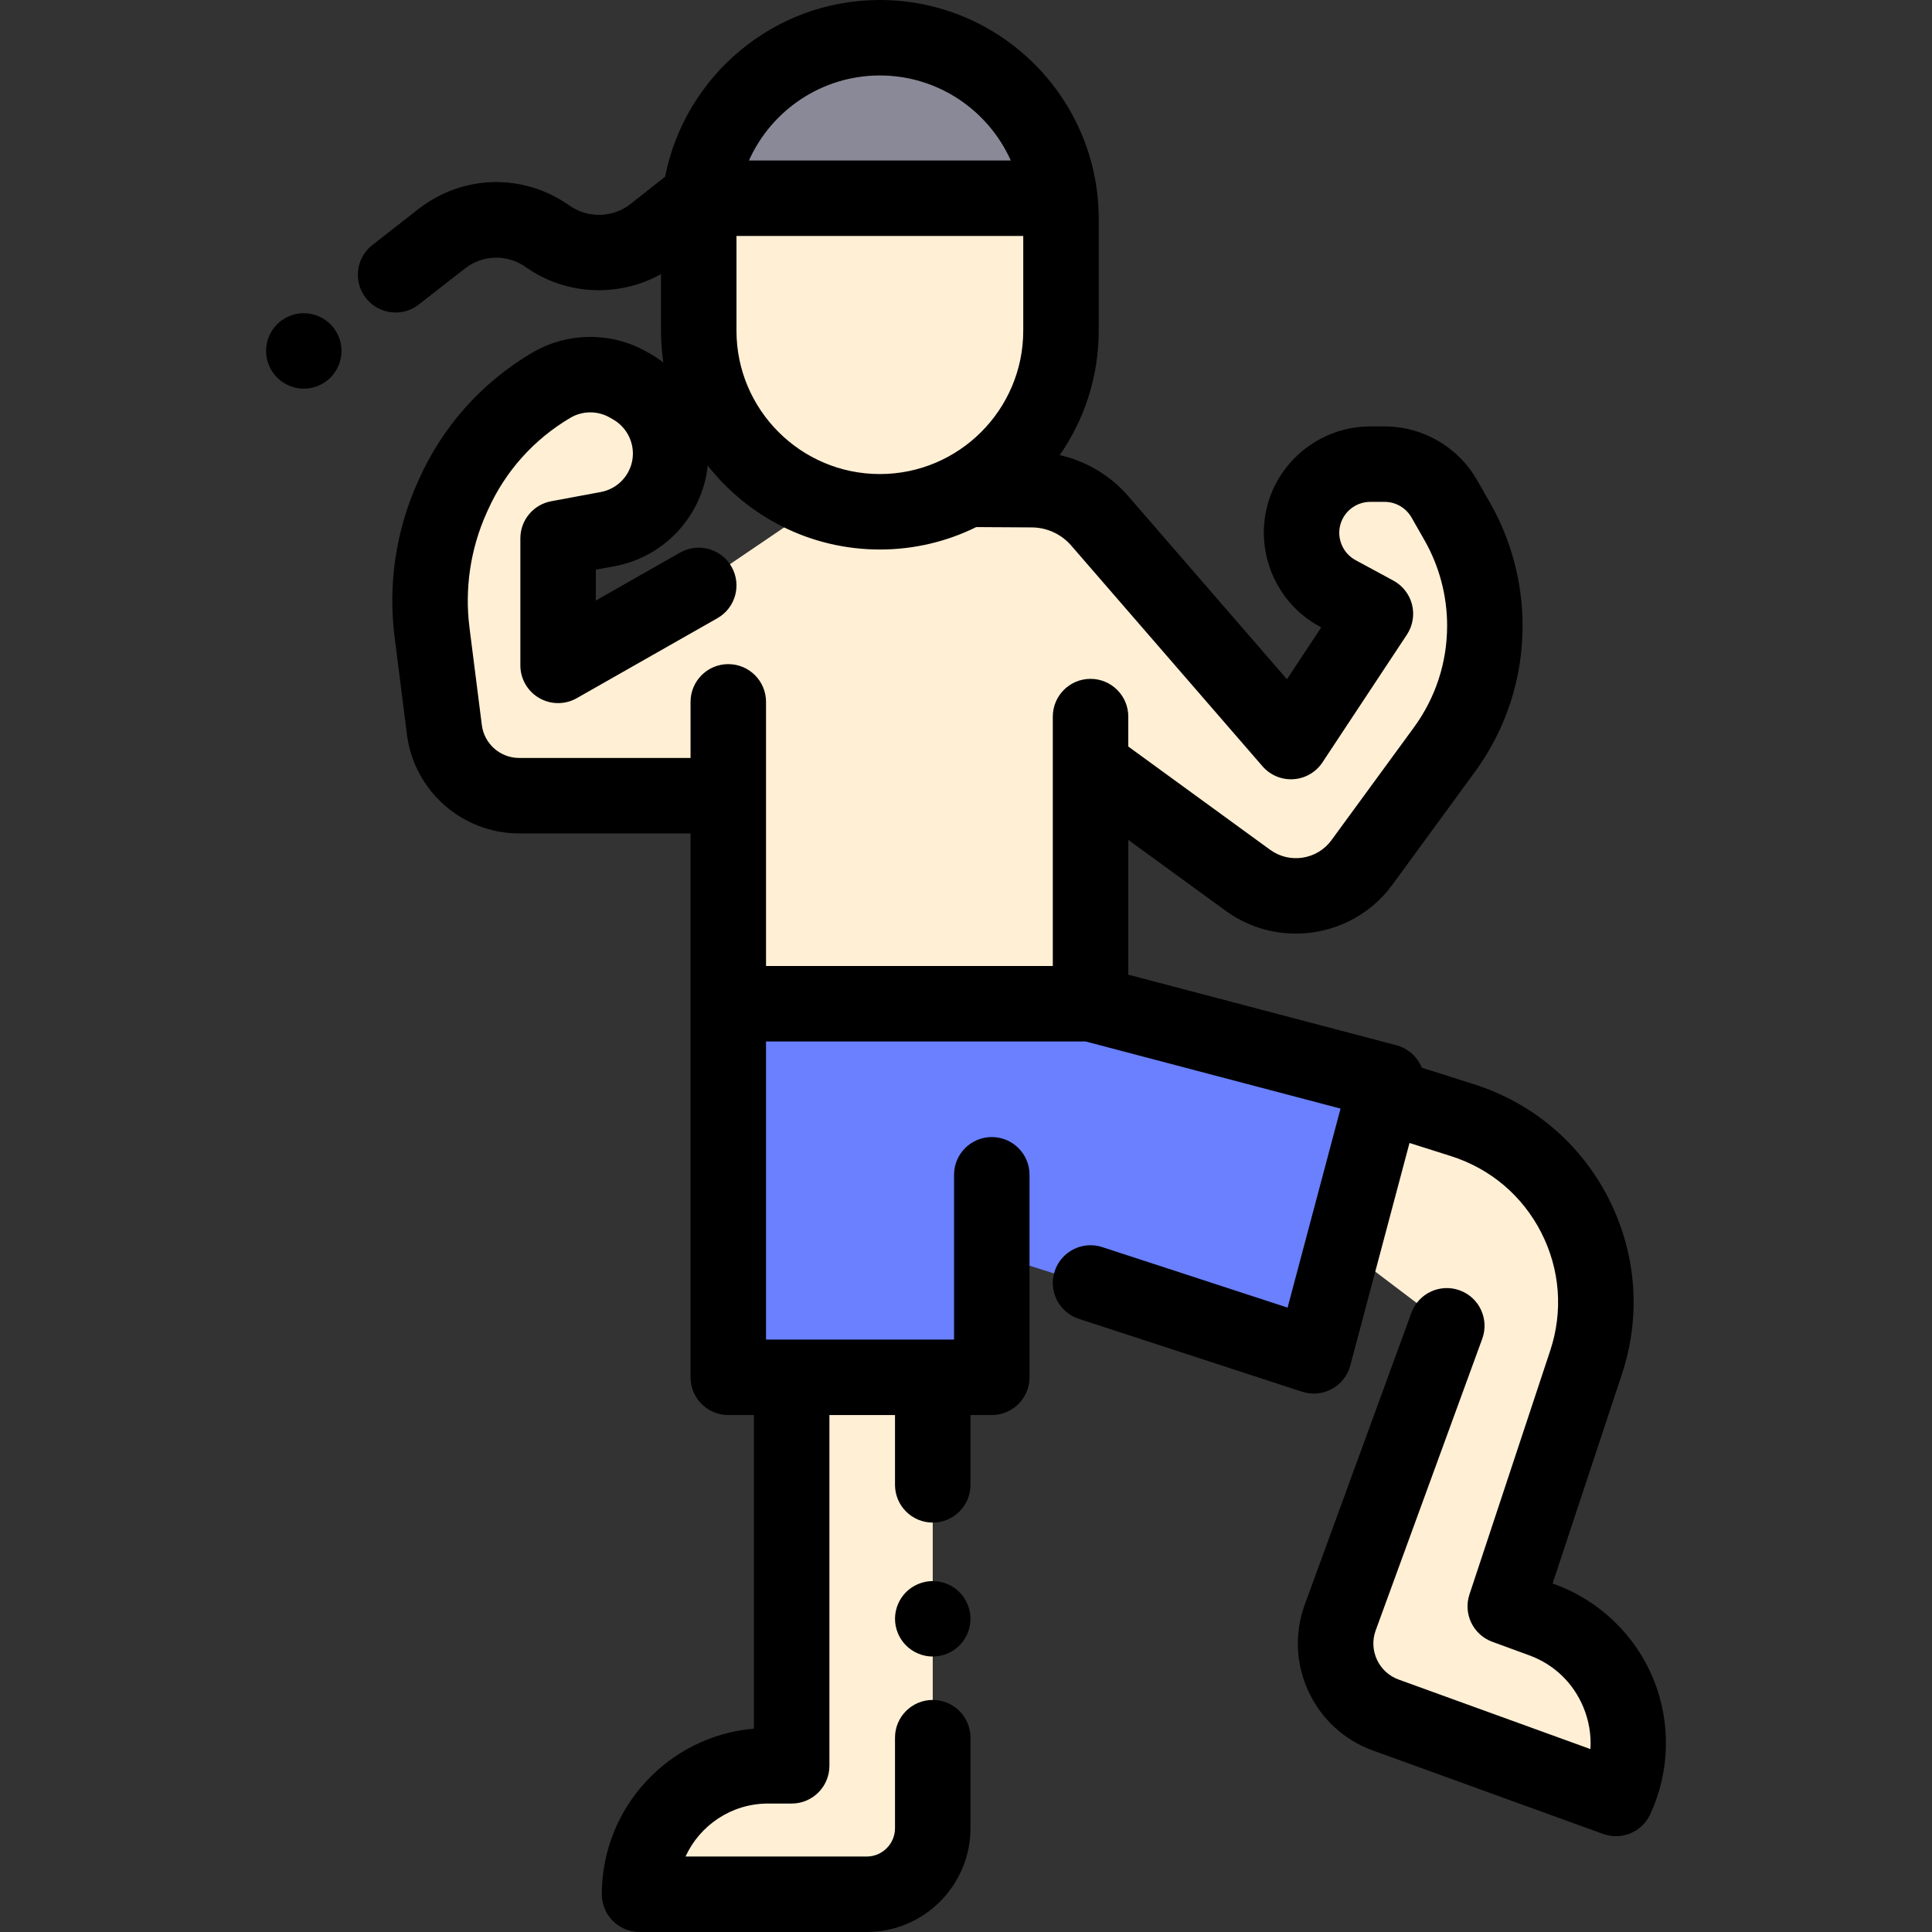 <?xml version="1.0" encoding="iso-8859-1"?>
<!-- Generator: Adobe Illustrator 19.0.0, SVG Export Plug-In . SVG Version: 6.00 Build 0)  -->
<svg version="1.1" id="Capa_1" xmlns="http://www.w3.org/2000/svg" xmlns:xlink="http://www.w3.org/1999/xlink" x="0px" y="0px"
	 viewBox="0 0 512.002 512.002" style="enable-background:new 0 0 512.002 512.002;" xml:space="preserve">
<rect x="0" y="0" width="512.002" height="512.002" fill="#333333" stroke="none"/>
<path style="fill:#FFEFD5;" d="M386.162,138.152l-3.415-5.975c-3.242-5.674-9.275-9.175-15.81-9.175h-3.813
	c-7.59,0-14.385,4.708-17.05,11.816c-3.192,8.512,0.383,18.075,8.377,22.405l10.054,5.446l-22.377,33.852l-50.689-58.493
	c-4.513-5.207-11.051-8.216-17.941-8.257l-17.146-0.101l-33.673-0.003l-37.506,25.472l-37.271,21.194v-33.667l13.174-2.452
	c8.465-1.576,15.026-8.301,16.393-16.802l0,0c1.348-8.388-2.648-16.732-10.028-20.939l-0.912-0.52
	c-6.354-3.622-14.161-3.562-20.458,0.157l0,0c-11.439,6.757-20.5,16.898-25.929,29.025l-0.342,0.763
	c-5.008,11.185-6.842,23.533-5.301,35.691l3.372,26.594c1.209,9.539,9.314,16.695,18.929,16.714l56.206,0.064v55.038h96v-61.786
	l41.702,29.071c9.651,7.027,23.169,4.914,30.215-4.723l21.84-29.869c6.98-9.547,10.743-21.066,10.743-32.893l0,0
	C393.505,156.103,390.974,146.573,386.162,138.152z"/>
<polygon style="fill:#6A80FF;" points="262.838,311.335 262.838,365.002 193.005,365.002 193.005,266.002 289.005,266.002 
	367.505,286.669 348.171,359.319 262.838,332.252 "/>
<g>
	<path style="fill:#FFEFD5;" d="M247.187,365.002v119.492c0,9.669-7.839,17.508-17.508,17.508h-60.188l0,0
		c0-18.801,15.241-34.042,34.042-34.042h6.272V365.002H247.187z"/>
	<path style="fill:#FFEFD5;" d="M366.299,290.12l21.255,6.736c26.904,8.526,41.646,37.401,32.773,64.192l-21.413,64.655l9.791,3.587
		c19.12,7.005,28.15,28.872,19.542,47.327l0,0l-60.993-22.11c-10.489-3.802-15.897-15.399-12.067-25.879l28.238-77.271
		l-27.576-20.887L366.299,290.12z"/>
	<path style="fill:#FFEFD5;" d="M233.171,135.628L233.171,135.628c-26.51,0-48-21.49-48-48V58c0-26.51,21.49-48,48-48l0,0
		c26.51,0,48,21.49,48,48v29.629C281.171,114.138,259.681,135.628,233.171,135.628z"/>
</g>
<path style="fill:#898998;" d="M185.491,52.528h95.361C278.134,28.596,257.829,10,233.171,10l0,0
	C208.513,10,188.208,28.596,185.491,52.528z"/>
<path d="M247.187,419.002c-2.63,0-5.21,1.069-7.07,2.93c-1.859,1.86-2.93,4.44-2.93,7.07s1.07,5.21,2.93,7.069
	c1.86,1.86,4.44,2.931,7.07,2.931s5.21-1.07,7.07-2.931c1.859-1.859,2.93-4.439,2.93-7.069s-1.07-5.21-2.93-7.07
	C252.397,420.071,249.817,419.002,247.187,419.002z"/>
<path d="M80.507,83.002c-2.63,0-5.21,1.069-7.07,2.93s-2.93,4.44-2.93,7.07s1.069,5.21,2.93,7.069c1.86,1.86,4.44,2.931,7.07,2.931
	s5.21-1.07,7.069-2.931c1.86-1.859,2.931-4.439,2.931-7.069s-1.07-5.21-2.931-7.07C85.717,84.071,83.147,83.002,80.507,83.002z"/>
<path d="M438.116,444.842c-4.77-11.552-14.236-20.643-25.972-24.941l-0.69-0.253l18.366-55.456
	c5.139-15.516,3.876-32.078-3.557-46.636c-7.432-14.558-20.106-25.295-35.688-30.233l-13.801-4.373
	c-0.179-0.446-0.38-0.885-0.625-1.306c-1.335-2.297-3.529-3.968-6.099-4.645l-71.046-18.705v-35.719l25.816,18.796
	c5.605,4.082,12.119,6.047,18.58,6.047c9.766-0.001,19.407-4.491,25.594-12.951l21.84-29.87c8.289-11.337,12.67-24.752,12.67-38.794
	c0-11.418-2.995-22.695-8.66-32.61l-3.414-5.976c-5.01-8.768-14.396-14.214-24.493-14.214h-3.813
	c-11.693,0-22.308,7.356-26.413,18.304c-4.919,13.116,0.66,28.038,12.977,34.71l0.455,0.246l-9.089,13.75l-42.059-48.532
	c-4.777-5.513-11.158-9.286-18.152-10.869c6.504-9.371,10.329-20.735,10.329-32.981V58c0-31.981-26.019-58-58-58
	c-28.157,0-51.683,20.172-56.908,46.822l-9.138,7.222c-4.68,3.698-11.35,3.874-16.219,0.428c-12.18-8.627-28.265-8.25-40.024,0.935
	l-12.199,9.526c-4.354,3.399-5.126,9.684-1.728,14.036c1.973,2.525,4.915,3.846,7.889,3.846c2.152,0,4.32-0.691,6.147-2.118
	l12.199-9.526c4.748-3.708,11.241-3.859,16.157-0.377c10.619,7.521,24.694,8.074,35.823,1.845V87.63
	c0,2.866,0.217,5.682,0.621,8.438c-1.076-0.827-2.205-1.599-3.404-2.282l-0.909-0.518c-9.445-5.385-21.132-5.295-30.496,0.234
	c-13.297,7.854-23.66,19.455-29.971,33.55l-0.341,0.762c-5.759,12.863-7.866,27.053-6.095,41.035l3.274,25.826
	c1.893,14.932,14.669,26.191,29.72,26.191h45.434v45.136v99c0,5.522,4.478,10,10,10h6.8v83.114
	c-22.547,1.898-40.313,20.856-40.313,43.886c0,5.522,4.478,10,10,10h60.188c15.168,0,27.508-12.34,27.508-27.508v-23.992
	c0-5.522-4.478-10-10-10s-10,4.478-10,10v23.992c0,4.14-3.368,7.508-7.508,7.508H181.67c3.802-8.279,12.171-14.042,21.862-14.042
	h6.271c5.522,0,10-4.478,10-10v-92.958h17.383v18.5c0,5.522,4.478,10,10,10s10-4.478,10-10v-18.5h5.65c5.522,0,10-4.478,10-10
	v-53.667c0-5.522-4.478-10-10-10s-10,4.478-10,10v43.667h-49.833v-79h84.706l67.552,17.785l-14.036,52.745l-49.118-16.036
	c-5.248-1.718-10.896,1.151-12.609,6.402c-1.715,5.25,1.152,10.896,6.402,12.609l59.167,19.317c2.61,0.855,5.461,0.594,7.876-0.719
	c2.416-1.312,4.185-3.56,4.892-6.216l15.697-58.988l11,3.486c10.442,3.309,18.937,10.505,23.918,20.261
	c4.98,9.756,5.827,20.855,2.383,31.255l-21.413,64.655c-1.697,5.127,0.982,10.676,6.054,12.533l9.79,3.587
	c6.587,2.413,11.688,7.313,14.366,13.796c1.478,3.577,2.091,7.334,1.847,11.051l-50.816-18.421c-2.557-0.927-4.598-2.795-5.747-5.26
	s-1.269-5.23-0.335-7.785l28.237-77.271c1.896-5.188-0.772-10.93-5.96-12.825c-5.188-1.897-10.931,0.772-12.825,5.96l-28.237,77.271
	c-2.771,7.582-2.417,15.787,0.994,23.104c3.412,7.314,9.47,12.858,17.058,15.608l60.994,22.11c1.122,0.406,2.273,0.601,3.406,0.601
	c3.786,0,7.38-2.163,9.064-5.775C442.593,469.517,442.886,456.395,438.116,444.842z M233.172,20
	c15.444,0,28.756,9.267,34.694,22.527h-69.389C204.415,29.267,217.727,20,233.172,20z M195.172,62.527h76v25.102
	c0,20.953-17.047,38-38,38s-38-17.047-38-38V62.527z M289.005,179.904c-5.522,0-10,4.478-10,10v66.098h-76v-70
	c0-5.522-4.478-10-10-10s-10,4.478-10,10v14.864h-45.434c-5.003,0-9.249-3.742-9.878-8.706l-3.274-25.827
	c-1.311-10.34,0.248-20.834,4.508-30.348l0.341-0.763c4.608-10.292,12.177-18.765,21.887-24.499c3.2-1.891,7.193-1.92,10.424-0.079
	l0.908,0.518c3.738,2.131,5.791,6.418,5.108,10.666c-0.694,4.318-4.05,7.757-8.35,8.558l-13.174,2.452
	c-4.735,0.882-8.17,5.014-8.17,9.831v33.666c0,3.561,1.894,6.854,4.972,8.644c3.077,1.791,6.875,1.809,9.972,0.049l37.271-21.194
	c4.801-2.729,6.479-8.835,3.749-13.636s-8.837-6.48-13.636-3.749l-22.327,12.696v-8.165l5.004-0.932
	c12.585-2.344,22.405-12.408,24.436-25.047c0.088-0.546,0.141-1.092,0.198-1.637c10.627,13.541,27.125,22.265,45.633,22.265
	c9.163,0,17.832-2.144,25.543-5.944l14.722,0.086c4.011,0.023,7.817,1.775,10.443,4.806l50.689,58.493
	c2.05,2.364,5.093,3.645,8.207,3.43c3.121-0.203,5.968-1.854,7.692-4.464l22.377-33.853c1.547-2.34,2.04-5.221,1.359-7.941
	s-2.473-5.03-4.938-6.366l-10.055-5.446c-3.584-1.941-5.208-6.284-3.776-10.102c1.194-3.186,4.283-5.326,7.687-5.326h3.813
	c2.938,0,5.67,1.585,7.128,4.136l3.414,5.976c3.941,6.899,6.025,14.744,6.025,22.688c0,9.77-3.048,19.103-8.814,26.99l-21.84,29.869
	c-3.782,5.173-11.075,6.313-16.258,2.541l-37.588-27.366v-7.931C299.005,184.382,294.527,179.904,289.005,179.904z"/>
<g>
</g>
<g>
</g>
<g>
</g>
<g>
</g>
<g>
</g>
<g>
</g>
<g>
</g>
<g>
</g>
<g>
</g>
<g>
</g>
<g>
</g>
<g>
</g>
<g>
</g>
<g>
</g>
<g>
</g>
</svg>
